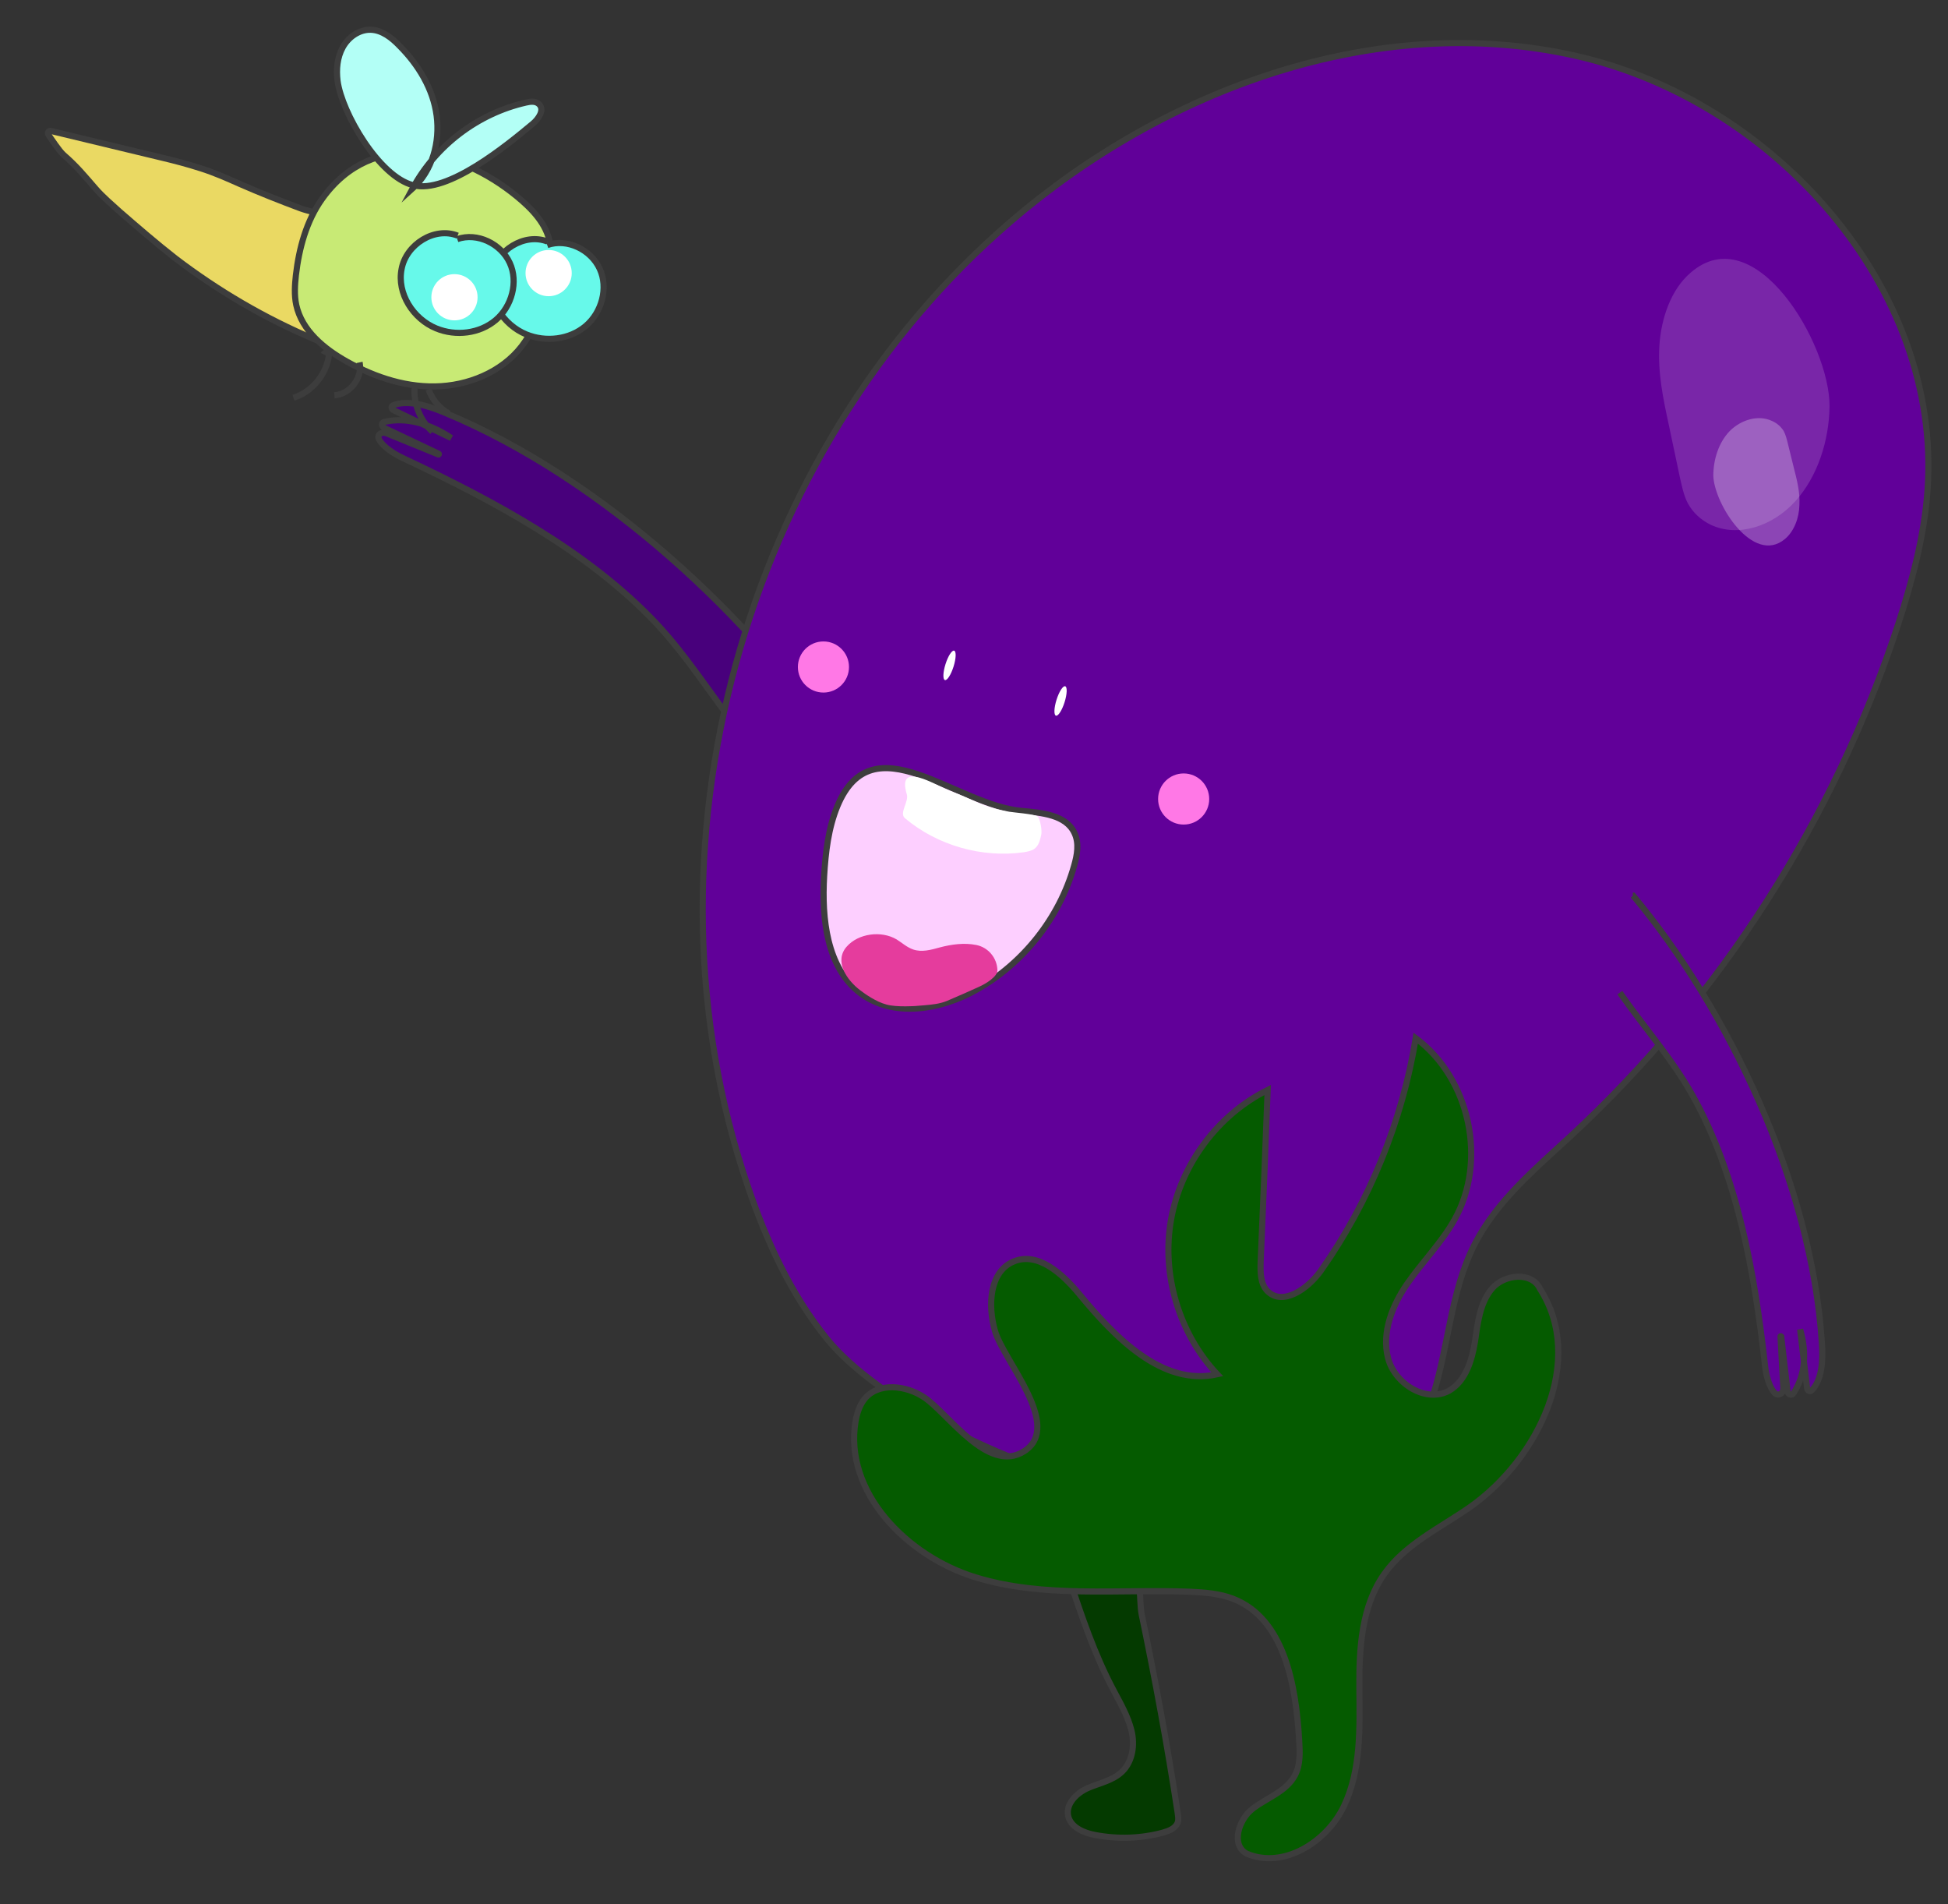 <?xml version="1.0" encoding="utf-8"?>
<!-- Generator: Adobe Illustrator 16.0.0, SVG Export Plug-In . SVG Version: 6.00 Build 0)  -->
<!DOCTYPE svg PUBLIC "-//W3C//DTD SVG 1.1//EN" "http://www.w3.org/Graphics/SVG/1.1/DTD/svg11.dtd">
<svg version="1.1" id="Calque_1" xmlns="http://www.w3.org/2000/svg" xmlns:xlink="http://www.w3.org/1999/xlink" x="0px" y="0px"
	 width="636.078px" height="621.646px" viewBox="0 113.854 636.078 621.646" enable-background="new 0 113.854 636.078 621.646"
	 xml:space="preserve">
<rect x="0" y="113.854" width="636.078" height="621.646" fill="#333333" stroke="none"/>
<g>
	<path fill="#48007C" stroke="#3D3D3D" stroke-width="2" stroke-miterlimit="10" d="M240.986,351.834
		c-9.146-11.545-16.46-23.548-26.748-34.521c-21.946-23.205-52.353-39.665-82.529-53.838c-2.973-1.371-6.516-3.658-7.888-6.058
		c-0.915-1.486,0.687-2.857,2.516-2.058c5.6,2.287,11.202,4.572,16.803,6.858c0.114,0.115,0.228-0.114,0.114-0.229l-17.604-8.344
		c-1.143-0.571-1.258-1.829-0.114-2.058c6.973-1.601,14.631,0.457,21.832,5.258l-18.746-9.03c-0.801-0.343-1.03-1.257-0.343-1.6
		c4.572-1.943,11.431,0,17.032,2.4c51.78,21.489,101.275,67.783,129.166,110.306c0,0.114,0,0.114-0.115,0.114"/>
	<path fill="#043A00" stroke="#3D3D3D" stroke-width="2" stroke-miterlimit="10" d="M384.554,705.726
		c0.115,1.027,0.343,2.057,0,3.086c-0.687,1.943-2.856,2.744-4.801,3.314c-7.2,1.943-14.745,2.172-22.061,0.801
		c-3.773-0.686-8.116-2.516-8.916-6.287c-0.8-4,2.858-7.543,6.629-9.145c3.772-1.6,8.002-2.4,10.975-5.258
		c3.429-3.314,4.229-8.688,3.086-13.373c-1.143-4.688-3.543-8.803-5.829-13.145c-6.287-11.775-10.517-24.463-14.746-37.15
		c-0.457-1.373-0.915-2.857-0.457-4.344c1.601-5.258,17.146-9.26,21.032-5.145c3.2,3.43,2.4,17.146,3.314,21.719
		C377.238,662.29,381.238,683.894,384.554,705.726z"/>
	<path fill="#610099" stroke="#3D3D3D" stroke-width="2" stroke-miterlimit="10" d="M270.134,551.069
		c-11.888-14.631-19.89-32.121-25.949-49.951c-37.377-109.392-1.828-239.815,85.959-315.029
		c50.294-43.208,119.334-68.583,184.147-54.066c64.812,14.516,119.794,75.67,115.107,141.74c-1.03,14.86-4.916,29.377-9.488,43.55
		c-20.804,63.783-58.066,122.079-107.219,167.574c-11.546,10.629-23.891,21.031-31.092,34.977
		c-8.344,16.117-8.573,35.32-14.631,52.352C442.393,641.144,302.825,591.077,270.134,551.069z"/>
	<path fill="#055B00" stroke="#3D3D3D" stroke-width="2" stroke-miterlimit="10" d="M301.795,570.044
		c-5.944-4-15.088-5.029-19.546,0.57c-1.6,2.059-2.4,4.574-2.857,7.088c-4.001,23.09,16.688,44.236,39.207,51.096
		c22.404,6.857,46.524,3.771,69.955,4.686c4.802,0.229,9.603,0.57,14.061,2.287c16.803,6.514,20.575,28.348,21.604,46.293
		c0.228,3.771,0.457,7.889-1.372,11.316c-2.744,5.258-9.029,7.314-13.717,10.859s-7.315,11.889-2.059,14.746
		c12.003,5.143,26.177-3.773,31.778-15.547s5.144-25.375,5.029-38.406s0.687-26.977,8.231-37.492
		c6.857-9.602,18.06-14.861,27.775-21.604c22.634-15.889,37.949-48.123,22.976-71.328c-2.514-5.6-11.545-4.914-15.66-0.113
		c-4,4.688-4.685,11.316-5.6,17.488c-1.029,6.172-3.087,12.803-8.458,15.889c-7.546,4.115-17.719-2.287-19.89-10.629
		c-2.173-8.346,1.371-17.262,6.286-24.35c4.916-7.086,11.202-13.373,15.433-20.916c10.743-19.203,5.027-46.064-12.689-59.211
		c-4.459,27.205-15.089,53.381-30.978,75.9c-4.115,5.828-12.459,11.771-17.488,6.629c-2.286-2.4-2.286-6.172-2.173-9.602
		c0.801-18.633,1.602-37.38,2.287-56.01c-16.347,8.115-28.349,24.348-31.548,42.295c-3.201,17.943,2.629,37.262,15.088,50.521
		c-17.946,4.002-33.491-12.115-45.15-26.291c-5.487-6.629-13.489-13.83-21.375-10.516c-7.889,3.316-8.459,14.402-6.059,22.633
		c2.744,9.719,22.403,31.092,9.486,39.322C322.6,595.077,309.798,575.417,301.795,570.044z"/>
	<path opacity="0.15" fill="#FFFFFF" enable-background="new    " d="M552.013,202.893c-6.402,5.487-9.603,14.86-10.174,23.775
		c-0.57,8.916,1.259,17.49,3.087,25.948c1.144,5.601,2.399,11.202,3.543,16.802c0.687,2.972,1.258,6.058,2.629,8.688
		c1.715,3.2,4.458,5.601,7.545,7.087c8.803,4.115,20.004,0.571,27.434-7.545c7.431-8.115,11.203-20.003,11.317-31.205
		C597.507,226.211,573.045,184.604,552.013,202.893z"/>
	<path opacity="0.27" fill="#FFFFFF" enable-background="new    " d="M582.76,289.879c3.088-2.514,4.688-6.973,4.801-11.088
		c0.229-4.229-0.799-8.229-1.828-12.231c-0.686-2.628-1.258-5.258-1.943-7.887c-0.343-1.373-0.686-2.859-1.371-4.116
		c-0.915-1.486-2.286-2.63-3.886-3.314c-4.458-2.058-10.059-0.343-13.717,3.314c-3.657,3.772-5.372,9.374-5.372,14.631
		C559.785,278.563,572.473,298.338,582.76,289.879z"/>
	<path fill="#610099" stroke="#3D3D3D" stroke-width="2" stroke-miterlimit="10" d="M528.923,437.905"/>
	<path fill="#610099" stroke="#3D3D3D" stroke-width="2" stroke-miterlimit="10" d="M528.923,437.905
		c7.888,11.316,16.917,21.376,23.774,33.607c14.632,26.176,20.233,57.609,23.662,88.359c0.343,3.086,1.372,6.857,3.087,8.688
		c1.143,1.256,2.972,0.227,2.857-1.602c-0.343-5.602-0.572-11.203-0.915-16.803c0-0.115,0.115-0.115,0.229,0l2.059,17.832
		c0.113,1.143,1.37,1.6,1.942,0.686c3.771-5.715,4.458-13.031,2.172-20.805l2.286,19.205c0.115,0.799,0.915,1.258,1.486,0.684
		c3.429-3.428,3.771-10.057,3.315-15.658c-3.315-51.781-30.635-108.82-61.611-145.855h-0.115"/>
	
		<ellipse transform="matrix(-0.301 0.954 -0.954 -0.301 719.134 134.782)" fill="#FFFFFF" cx="310.171" cy="330.948" rx="5.029" ry="1.372"/>
	
		<ellipse transform="matrix(-0.301 0.954 -0.954 -0.301 777.286 115.32)" fill="#FFFFFF" cx="346.387" cy="342.473" rx="5.03" ry="1.372"/>
	<g>
		<path fill="#FDCFFF" stroke="#3D3D3D" stroke-width="2" stroke-miterlimit="10" d="M273.448,376.981
			c-2.972,7.201-3.886,15.088-4.343,22.859c-0.801,13.947,0.8,29.949,11.888,38.293c10.63,8.002,25.949,5.488,37.607-1.028
			c15.431-8.573,27.32-23.548,32.12-40.579c1.029-3.543,1.715-7.43,0.115-10.744c-2.744-5.943-10.745-6.63-17.259-7.201
			C311.855,376.638,284.994,349.205,273.448,376.981z"/>
		<path fill="#FFFFFF" d="M296.081,373.095c0.8,2.514-2.629,6.172-0.571,7.887c10.63,8.916,25.147,13.031,38.864,11.088
			c1.258-0.229,2.516-0.457,3.429-1.143c1.372-1.029,1.83-2.857,2.173-4.459c0.342-1.256-0.228-5.029-1.144-6.059
			c-0.686-0.799-8.572-1.371-9.601-1.6c-9.374-1.83-10.288-3.543-19.204-6.859C305.339,370.122,292.766,362.007,296.081,373.095z"/>
		<path fill="#E53C9D" d="M292.766,420.532c1.828,1.143,3.43,2.629,5.487,3.314c2.743,0.914,5.714,0.115,8.572-0.686
			c3.887-1.029,8.002-1.602,12.002-0.801c3.887,0.801,6.745,4.23,6.859,8.23c0.114,1.942-3.544,4.344-6.173,5.486
			c-3.771,1.715-6.63,2.973-10.401,4.573c-2.287,0.915-4.574,1.144-7.087,1.372c-3.43,0.342-9.259,0.686-12.574-0.229
			c-3.429-0.916-6.973-3.431-8.458-4.573c-4.458-3.315-8.801-9.601-4.458-14.401C280.307,418.589,287.737,417.56,292.766,420.532z"
			/>
	</g>
	<circle fill="#FF78E6" cx="386.497" cy="374.695" r="8.344"/>
	<circle fill="#FF78E6" cx="268.876" cy="331.601" r="8.344"/>
	<g>
		<path fill="#EAD963" stroke="#3D3D3D" stroke-width="2" stroke-miterlimit="10" d="M78.213,173.859
			c-4.114-1.829-8.229-3.658-12.573-5.03c-4.23-1.372-8.573-2.515-12.917-3.543l-36.121-8.688c-0.686-0.228-1.258,0.686-0.801,1.258
			c1.144,1.6,3.43,5.144,4.916,6.516c4.344,3.772,6.744,6.744,10.516,11.087c2.401,2.744,5.144,5.03,7.772,7.431
			c6.059,5.257,12.003,10.401,18.29,15.316c13.945,10.631,29.148,19.546,45.379,26.405c0.915,0.457,2.057,0.8,3.086,0.571
			c0.685-0.114,1.257-0.571,1.714-1.029c1.714-1.601,2.972-3.543,3.887-5.715c3.886-9.145,4.344-19.433,1.486-28.691
			c-1.829-5.715-9.83-6.058-14.746-7.887C91.359,179.345,84.729,176.717,78.213,173.859z"/>
		<path fill="#C8EA75" stroke="#3D3D3D" stroke-width="2" stroke-miterlimit="10" d="M105.19,178.774
			c-5.145,7.201-7.545,16.117-8.573,24.918c-0.343,3.2-0.571,6.515,0.114,9.716c1.829,8.345,9.03,14.289,16.575,18.518
			c9.374,5.258,20.003,8.688,30.749,8.001c10.744-0.687,21.489-5.715,27.433-14.631c4.001-5.944,5.601-13.145,7.087-20.232
			c0.801-3.887,1.715-7.887,1.029-11.774c-1.143-6.401-5.943-11.316-10.973-15.432C149.883,162.542,121.878,155.456,105.19,178.774z
			"/>
		<path fill="#67F9EA" stroke="#3D3D3D" stroke-width="2" stroke-miterlimit="10" d="M178.803,192.72
			c-7.545-2.973-16.803,2.857-18.289,10.859c-1.601,8.001,3.772,16.346,11.316,19.432c6.401,2.629,14.173,1.714,19.432-2.744
			c5.258-4.458,7.429-12.459,4.573-18.632c-2.857-6.287-10.631-10.059-17.146-7.772"/>
		<path fill="#67F9EA" stroke="#3D3D3D" stroke-width="2" stroke-miterlimit="10" d="M149.426,190.776
			c-7.545-2.972-16.802,2.857-18.288,10.859c-1.601,8.002,3.772,16.346,11.315,19.433c6.401,2.629,14.175,1.714,19.432-2.743
			c5.257-4.458,7.43-12.46,4.573-18.632c-2.857-6.286-10.631-10.059-17.146-7.772"/>
		<circle fill="#FFFFFF" cx="148.397" cy="210.894" r="7.545"/>
		<circle fill="#FFFFFF" cx="179.146" cy="203.007" r="7.544"/>
		<path fill="#B3FFF6" stroke="#3D3D3D" stroke-width="2" stroke-miterlimit="10" d="M110.219,140.252
			c-0.457-3.772-0.115-7.658,1.714-10.973s5.372-5.83,9.145-5.715c3.658,0.114,6.858,2.629,9.373,5.258
			c6.172,6.172,10.973,14.059,12.117,22.747c1.143,8.687-1.372,18.06-7.887,23.89c7.545-14.06,21.375-24.575,37.035-28.12
			c1.486-0.343,3.2-0.571,4.343,0.572c1.829,1.829-0.229,4.801-2.171,6.401c-8.23,6.858-27.777,22.976-38.979,20.003
			C123.822,171.573,111.59,150.655,110.219,140.252z"/>
		<path fill="none" stroke="#3D3D3D" stroke-width="2" stroke-miterlimit="10" d="M105.647,229.526
			c0.343-0.686,1.372-0.8,1.829-0.229c-0.687,6.515-5.373,12.459-11.659,14.402"/>
		<path fill="none" stroke="#3D3D3D" stroke-width="2" stroke-miterlimit="10" d="M117.42,232.155
			c1.029,5.029-3.086,10.402-8.23,10.744"/>
		<path fill="none" stroke="#3D3D3D" stroke-width="2" stroke-miterlimit="10" d="M135.367,240.385
			c-0.343,5.372,1.829,10.745,5.829,14.402"/>
		<path fill="none" stroke="#3D3D3D" stroke-width="2" stroke-miterlimit="10" d="M139.938,240.957
			c1.144,3.315,3.544,6.172,6.63,7.887"/>
	</g>
</g>
</svg>

